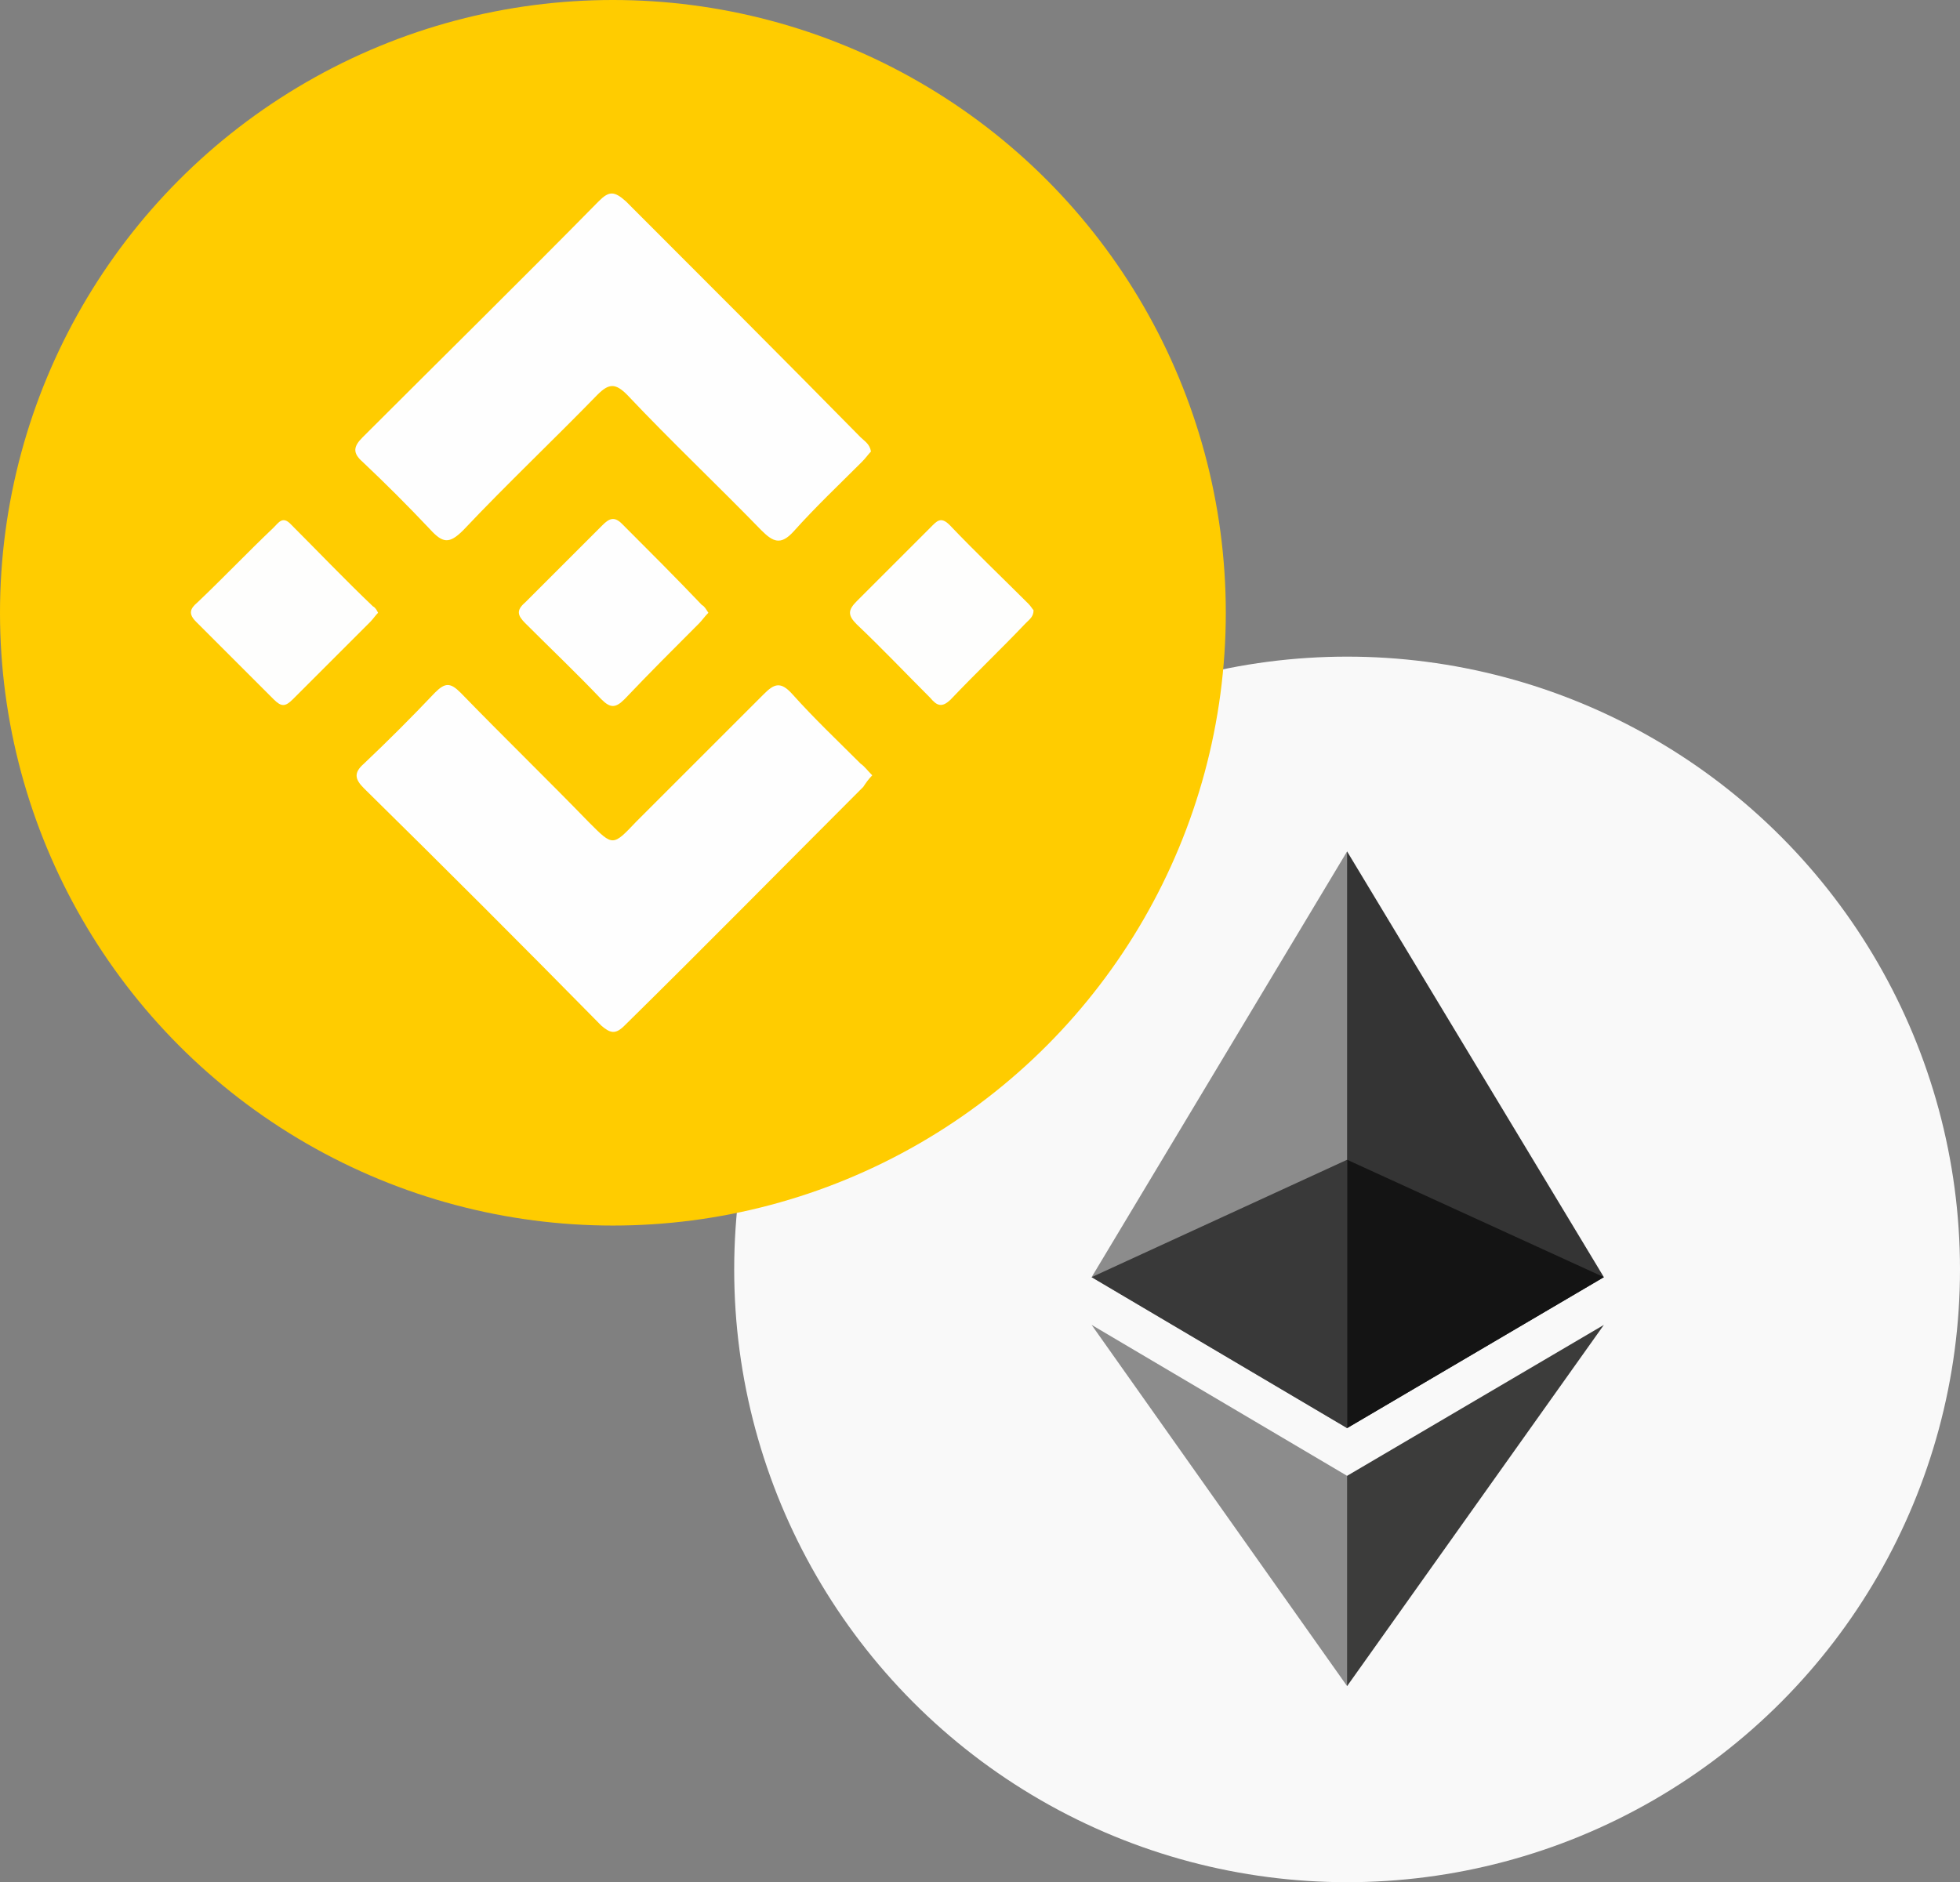 <?xml version="1.0" encoding="utf-8"?>
<!-- Generator: Adobe Illustrator 25.2.1, SVG Export Plug-In . SVG Version: 6.00 Build 0)  -->
<svg version="1.1" id="Camada_1" xmlns="http://www.w3.org/2000/svg" xmlns:xlink="http://www.w3.org/1999/xlink" x="0px" y="0px"
	 viewBox="0 0 151.9 145.9" style="enable-background:new 0 0 151.9 145.9;" xml:space="preserve">
<rect x="0" y="0" width="151.9" height="145.9" fill="#808080" stroke="none"/>
<style type="text/css">
	.st0{fill:#F9F9F9;}
	.st1{fill:#343434;}
	.st2{fill:#8C8C8C;}
	.st3{fill:#3C3C3B;}
	.st4{fill:#141414;}
	.st5{fill:#393939;}
	.st6{fill:#FFCC00;}
	.st7{fill:#FEFEFE;}
	.st8{fill:#FEFEFD;}
</style>
<g>
	<circle class="st0" cx="104.4" cy="98.4" r="47.5"/>
	<g>
		<polygon class="st1" points="104.4,66 104,67.5 104,110.3 104.4,110.7 124.3,99 		"/>
		<polygon class="st2" points="104.4,66 84.6,99 104.4,110.7 104.4,89.9 		"/>
		<polygon class="st3" points="104.4,114.4 104.2,114.7 104.2,130 104.4,130.7 124.3,102.7 		"/>
		<polygon class="st2" points="104.4,130.7 104.4,114.4 84.6,102.7 		"/>
		<polygon class="st4" points="104.4,110.7 124.3,99 104.4,89.9 		"/>
		<polygon class="st5" points="84.6,99 104.4,110.7 104.4,89.9 		"/>
	</g>
</g>
<g>
	<circle class="st6" cx="47.5" cy="47.5" r="47.5"/>
	<g>
		<path class="st7" d="M67.6,60.1c-0.3,0.3-0.5,0.6-0.7,0.9c-6.2,6.2-12.3,12.4-18.5,18.5c-0.7,0.7-1.1,0.6-1.8,0
			c-6.1-6.2-12.2-12.3-18.4-18.4c-0.7-0.7-0.8-1.2,0-1.9c1.9-1.8,3.7-3.6,5.5-5.5c0.8-0.8,1.2-0.8,2,0c3.3,3.4,6.7,6.7,10,10.1
			c1.8,1.8,1.8,1.8,3.6-0.1c3.3-3.3,6.6-6.6,9.9-9.9c0.8-0.8,1.3-1,2.2,0c1.7,1.9,3.5,3.6,5.3,5.4C67,59.4,67.2,59.7,67.6,60.1z"/>
		<path class="st7" d="M67.5,35c-0.2,0.2-0.4,0.5-0.7,0.8c-1.8,1.8-3.6,3.5-5.3,5.4c-1,1.1-1.6,0.8-2.5-0.1
			c-3.4-3.5-7-6.9-10.4-10.5c-0.9-0.9-1.4-0.9-2.3,0c-3.4,3.5-7,6.9-10.4,10.5c-1.1,1.1-1.6,1-2.6-0.1c-1.7-1.8-3.4-3.5-5.2-5.2
			c-0.8-0.7-0.7-1.2,0-1.9c6.1-6.1,12.2-12.1,18.3-18.3c0.8-0.8,1.2-0.8,2.1,0c6.1,6.1,12.2,12.2,18.2,18.3
			C67,34.2,67.4,34.4,67.5,35z"/>
		<path class="st8" d="M29.3,47.5c-0.2,0.2-0.4,0.5-0.6,0.7c-2,2-4,4-6,6c-0.6,0.6-0.9,0.6-1.5,0c-2-2-4-4-6-6
			c-0.6-0.6-0.5-1,0.1-1.5c2-1.9,3.9-3.9,5.9-5.8c0.4-0.4,0.7-0.9,1.3-0.3c2.1,2.1,4.2,4.3,6.4,6.4C29.1,47.1,29.2,47.3,29.3,47.5z"
			/>
		<path class="st7" d="M54.9,47.5c-0.3,0.3-0.5,0.6-0.7,0.8c-2,2-3.9,3.9-5.8,5.9c-0.7,0.7-1.1,0.7-1.8,0c-1.9-2-3.9-3.9-5.9-5.9
			c-0.6-0.6-0.7-1,0-1.6c2-2,4-4,6-6c0.5-0.5,0.9-0.7,1.5-0.1c2.1,2.1,4.2,4.2,6.2,6.3C54.6,47,54.7,47.2,54.9,47.5z"/>
		<path class="st8" d="M80.1,47.3c0,0.5-0.3,0.7-0.6,1c-1.9,2-3.9,3.9-5.8,5.9c-0.7,0.7-1.1,0.5-1.6-0.1c-1.9-1.9-3.8-3.9-5.7-5.7
			c-0.7-0.7-0.7-1.1,0-1.8c1.9-1.9,3.8-3.8,5.7-5.7c0.5-0.5,0.8-0.9,1.5-0.2c2,2.1,4.1,4.1,6.1,6.1C79.9,47,80,47.2,80.1,47.3z"/>
	</g>
</g>
</svg>
